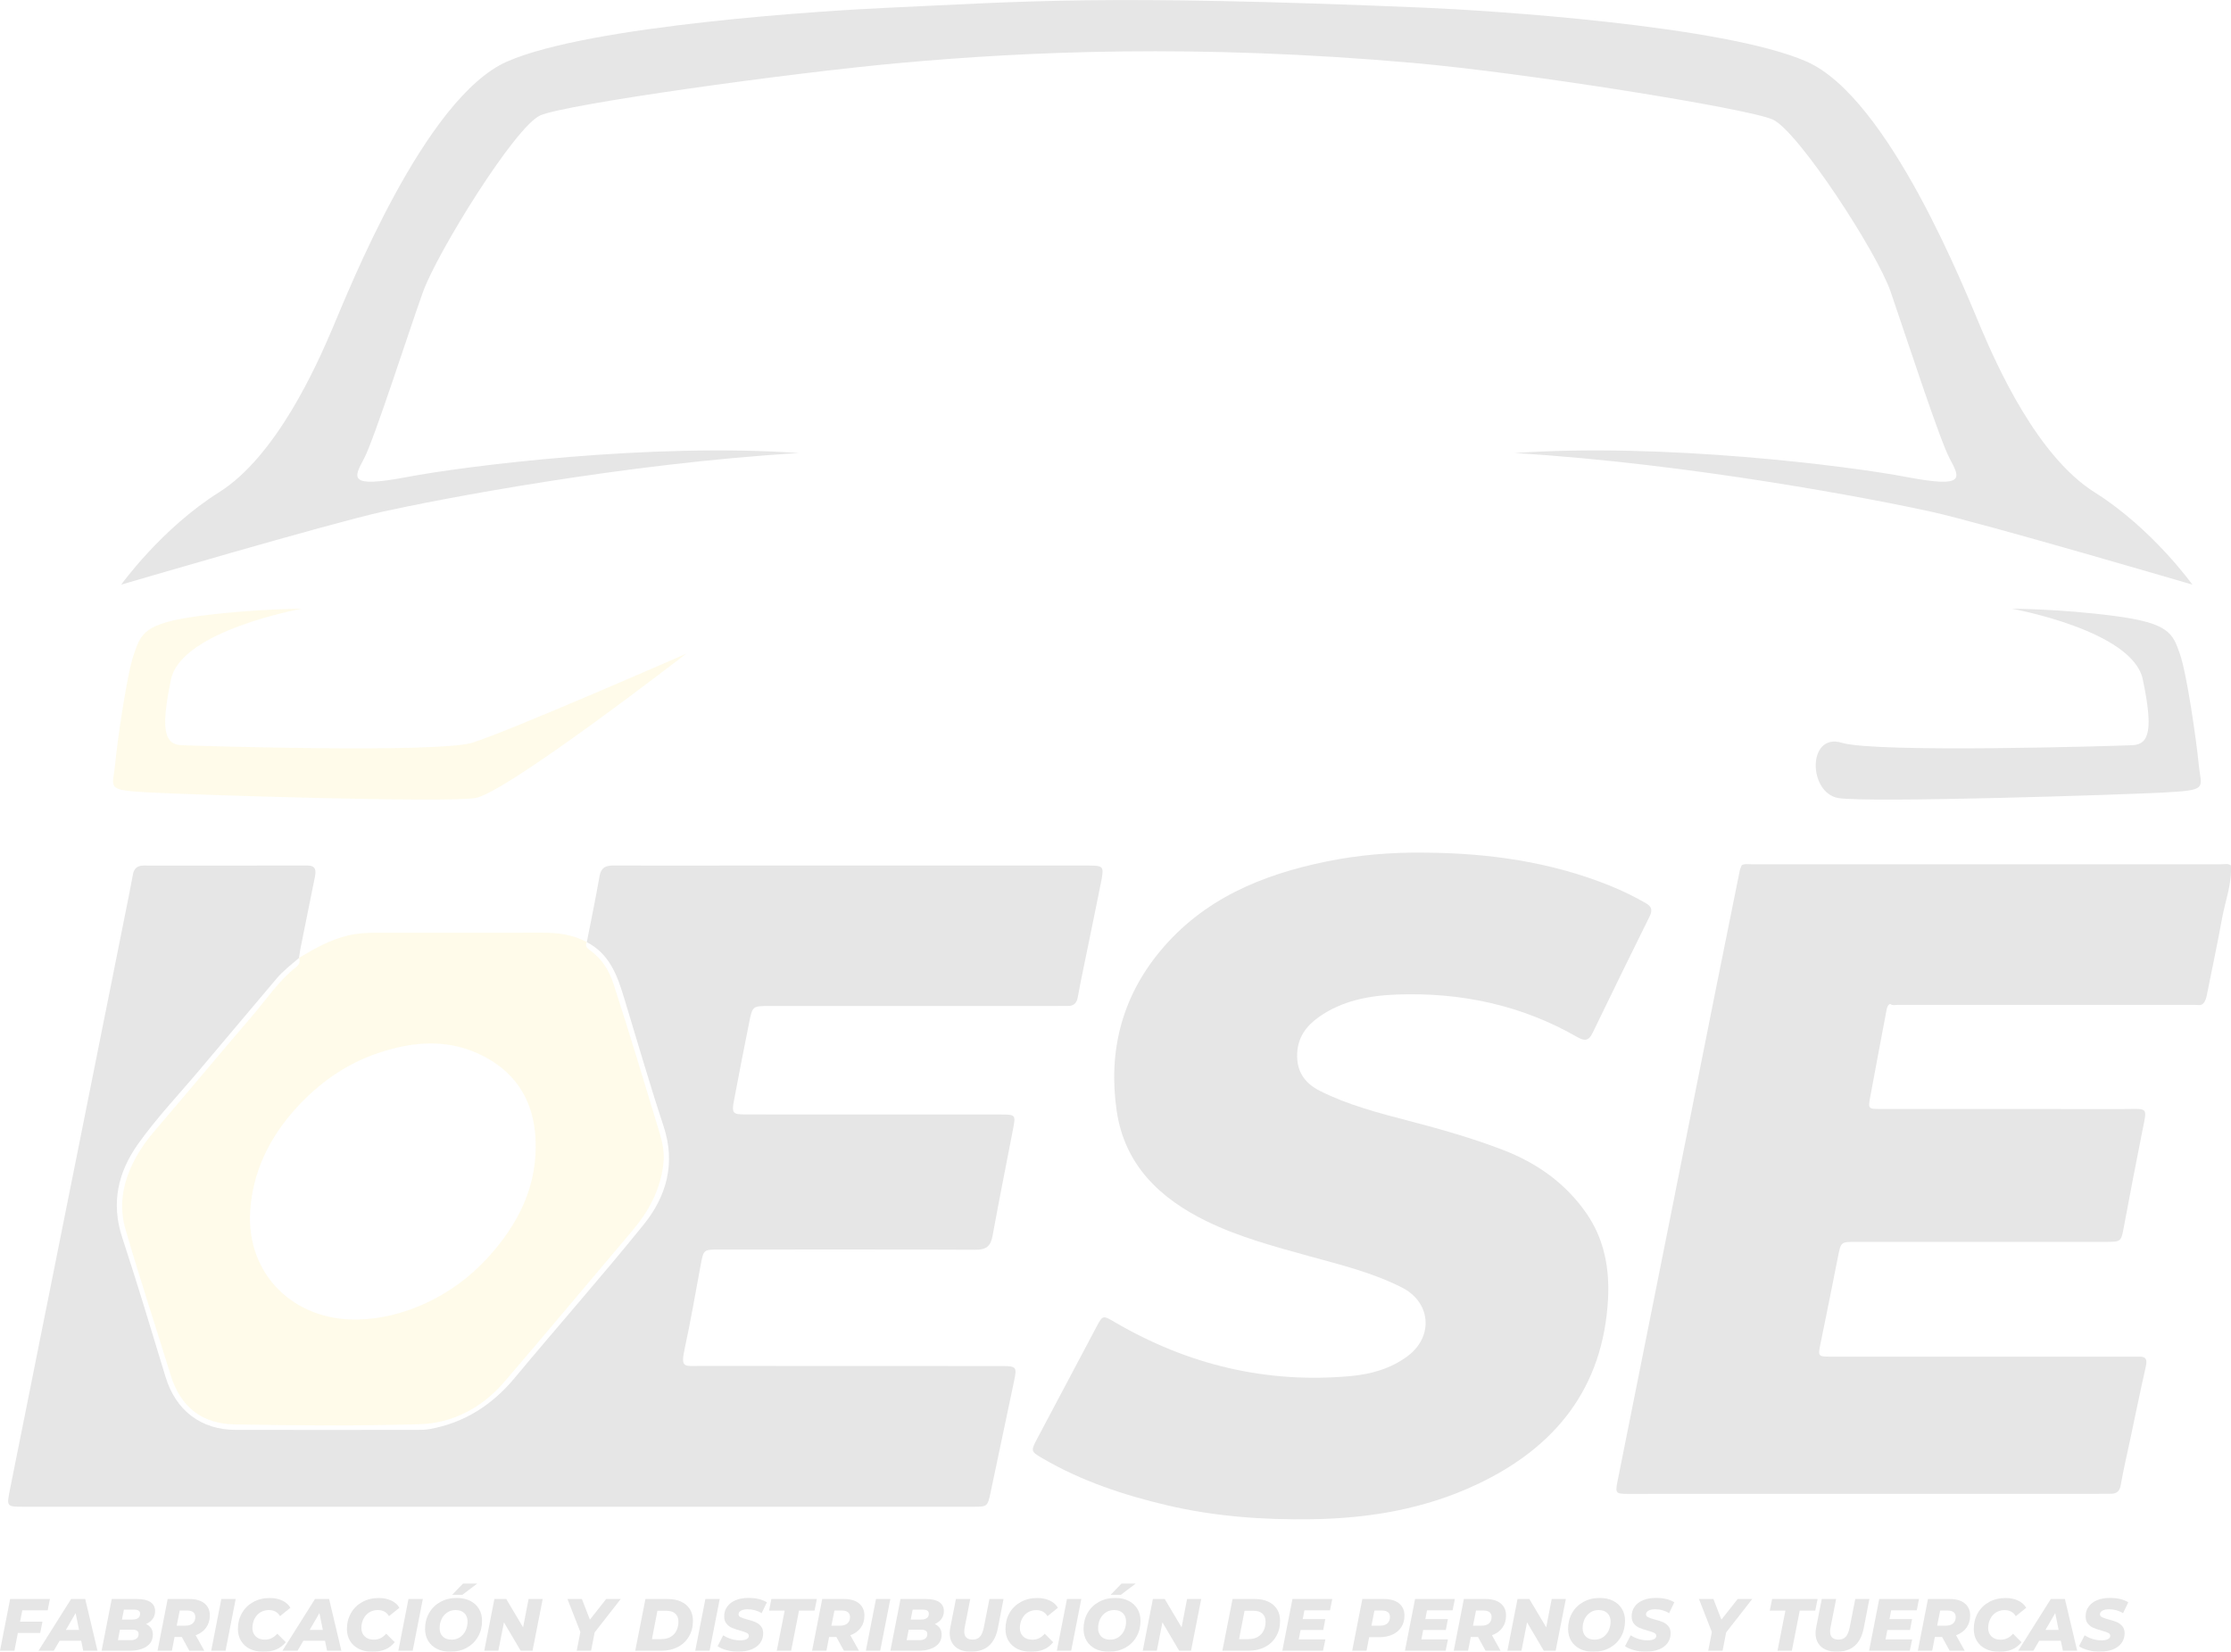 <?xml version="1.0" encoding="utf-8"?>
<!-- Generator: Adobe Illustrator 26.0.3, SVG Export Plug-In . SVG Version: 6.00 Build 0)  -->
<svg version="1.0" id="Capa_1" xmlns="http://www.w3.org/2000/svg" xmlns:xlink="http://www.w3.org/1999/xlink" x="0px" y="0px"
	 viewBox="0 0 418.32 309.68" style="enable-background:new 0 0 418.32 309.68;" xml:space="preserve">
<g style="opacity:0.1;">
	<path style="fill:#050505;" d="M354.39,188.2c-0.41,0.24-0.56,0.62-0.64,1.07c-1.02,5.47-2.08,10.93-3.08,16.4
		c-0.41,2.22-0.36,2.25,1.96,2.25c15.17,0.01,30.33-0.01,45.5,0.01c4.75,0.01,4.52-0.63,3.51,4.39c-1.17,5.88-2.3,11.77-3.4,17.66
		c-0.53,2.82-0.49,2.85-3.44,2.85c-15.6,0-31.2,0-46.8,0c-2.86,0-2.82,0.02-3.38,2.83c-1.07,5.46-2.18,10.91-3.29,16.35
		c-0.46,2.24-0.42,2.34,1.85,2.34c18.63,0,37.26,0,55.9,0c0.62,0,1.24,0.04,1.86,0c1.35-0.08,1.73,0.44,1.42,1.79
		c-1.02,4.52-1.95,9.06-2.91,13.59c-0.62,2.9-1.29,5.79-1.81,8.71c-0.22,1.26-0.86,1.66-2.02,1.62c-0.74-0.02-1.49,0.01-2.23,0.01
		c-29.4,0-58.81,0.01-88.21,0.01c-2.2,0-2.34-0.13-1.89-2.37c2.83-14.18,5.68-28.35,8.51-42.53c3.32-16.6,6.62-33.2,9.94-49.8
		c1.48-7.39,2.97-14.77,4.47-22.16c0.07-0.35,0.25-0.68,0.38-1.02c0.58-0.31,1.21-0.16,1.82-0.16c29.36-0.01,58.73-0.01,88.09,0
		c0.6,0,1.24-0.2,1.8,0.2c0.22,3.45-1.06,6.66-1.66,9.97c-0.86,4.78-1.9,9.53-2.84,14.3c-0.12,0.62-0.27,1.2-0.72,1.66
		c-0.42,0.41-0.94,0.23-1.41,0.23c-18.61,0.01-37.23,0.01-55.84,0C355.34,188.41,354.82,188.57,354.39,188.2z"/>
	<path style="fill:#050505;" d="M267.12,159.86c11.97,0.07,23.66,1.71,34.84,6.23c2.3,0.93,4.51,2.02,6.67,3.26
		c1.09,0.63,1.23,1.33,0.69,2.44c-3.59,7.26-7.17,14.54-10.69,21.84c-0.72,1.5-1.47,1.61-2.87,0.81
		c-10.49-6.02-21.87-8.42-33.86-7.98c-5.16,0.19-10.23,1.13-14.6,4.21c-2.37,1.67-3.96,3.8-4.08,6.9c-0.12,3.35,1.45,5.54,4.28,6.96
		c5.29,2.66,10.99,4.13,16.68,5.62c5.93,1.55,11.82,3.21,17.55,5.41c6.4,2.45,11.8,6.25,15.73,11.92
		c3.35,4.83,4.36,10.37,4.05,16.09c-0.92,16.66-9.84,27.78-24.55,34.72c-9.81,4.63-20.23,6.38-30.99,6.54
		c-9.13,0.14-18.17-0.51-27.09-2.6c-8.17-1.92-16.07-4.54-23.36-8.79c-2.27-1.32-2.27-1.39-1.05-3.7c3.72-6.99,7.41-14,11.13-20.99
		c1.17-2.2,1.18-2.18,3.44-0.86c13.65,7.97,28.33,11.53,44.13,10.11c3.87-0.35,7.55-1.37,10.74-3.73
		c4.92-3.65,4.43-10.09-1.02-12.87c-5.56-2.83-11.59-4.28-17.55-5.93c-6.51-1.8-13.05-3.55-19.12-6.52
		c-8.75-4.28-15.36-10.55-16.84-20.7c-1.61-11.07,0.93-21.19,8.11-29.88c8.1-9.8,19.1-14.38,31.21-16.85
		C254.75,160.28,260.9,159.77,267.12,159.86z"/>
	<path style="fill:#050505;" d="M204.31,162.28c-0.74-0.01-1.49,0-2.23,0c-22.29,0-44.57,0-66.86,0c-6.75,0-13.5,0.03-20.24-0.01
		c-1.46-0.01-2.29,0.43-2.56,1.99c-0.73,4.14-1.58,8.26-2.39,12.38c4.26,2.19,5.72,6.25,6.99,10.44c2.44,8.03,4.77,16.09,7.4,24.05
		c2.31,6.99,0.57,13.16-3.78,18.53c-7.85,9.7-16.12,19.06-24.11,28.65c-4.24,5.1-9.43,8.44-15.97,9.62
		c-0.66,0.12-1.35,0.15-2.02,0.15c-11.45,0.01-22.9,0.02-34.35,0c-6.51-0.01-11.23-3.64-13.14-9.91c-2.66-8.74-5.29-17.5-8.14-26.18
		c-2.12-6.45-0.78-12.23,2.99-17.53c3.51-4.93,7.7-9.33,11.6-13.97c4.77-5.68,9.56-11.34,14.34-17c1.24-1.47,2.77-2.64,4.22-3.89
		c0.1-0.61,0.17-1.22,0.29-1.83c0.89-4.43,1.78-8.85,2.68-13.28c0.25-1.24,0.27-2.23-1.45-2.22c-10.21,0.02-20.43,0.02-30.64,0.01
		c-1.18,0-1.81,0.51-2.02,1.7c-0.46,2.56-0.99,5.1-1.5,7.65c-3.59,17.95-7.19,35.9-10.78,53.85c-3.58,17.89-7.16,35.78-10.75,53.67
		c-0.67,3.34-0.71,3.34,2.64,3.34c39.62,0,79.24,0,118.86,0c19.69,0,39.37,0,59.06,0c2.68,0,2.73-0.03,3.29-2.67
		c1.49-7.02,2.95-14.04,4.44-21.06c0.51-2.42,0.36-2.65-2.19-2.65c-8.73-0.01-17.46-0.01-26.19-0.01c-10.15,0-20.31,0.01-30.46-0.01
		c-3.14-0.01-3.76,0.46-2.92-3.42c1.12-5.14,1.99-10.32,2.96-15.49c0.54-2.9,0.54-2.91,3.43-2.91c16.03,0,32.07-0.04,48.1,0.04
		c2.04,0.01,2.85-0.69,3.2-2.61c1.21-6.63,2.53-13.24,3.81-19.86c0.56-2.88,0.56-2.88-2.4-2.89c-15.91,0-31.82,0-47.73-0.01
		c-2.4,0-2.61-0.23-2.17-2.59c0.91-4.86,1.87-9.72,2.84-14.57c0.63-3.17,0.64-3.17,3.81-3.17c17.89,0,35.78,0,53.67,0
		c0.74,0,1.49-0.03,2.23-0.01c1.12,0.03,1.71-0.51,1.91-1.59c0.33-1.83,0.69-3.65,1.07-5.46c1.12-5.52,2.29-11.02,3.38-16.54
		C207,162.46,206.82,162.3,204.31,162.28z"/>
	<path style="fill:#FCD92D;" d="M55.6,181.24c-3.35,2.63-5.69,6.18-8.42,9.36c-6.13,7.13-12.14,14.37-18.26,21.51
		c-2.15,2.51-3.91,5.24-5.02,8.39c-1.17,3.32-1.34,6.63-0.36,10.02c2.65,9.15,5.66,18.2,8.46,27.3c1.83,5.94,5.83,9.13,12.02,9.24
		c11.51,0.21,23.03,0.29,34.54-0.03c6.4-0.18,11.89-3.16,16.03-7.98c8.06-9.38,15.98-18.89,23.99-28.33
		c3.05-3.6,5.23-7.63,5.8-12.44c0.24-2.04-0.11-3.96-0.69-5.85c-2.84-9.35-5.63-18.72-8.67-28.01c-0.81-2.47-2.13-4.6-4.26-6.16
		c-0.55-0.41-1.16-0.79-0.74-1.64c-2.58-1.38-5.35-1.77-8.24-1.76c-10.45,0.03-20.91,0-31.36,0.01c-1.73,0-3.44,0.1-5.15,0.51
		c-3.37,0.8-6.31,2.46-9.22,4.22C56.33,180.27,56.15,180.81,55.6,181.24z M70.82,197.46c6.85-2.33,13.71-2.8,20.29,0.8
		c5.9,3.22,8.91,8.4,9.29,15.05c0.51,8.92-3.2,16.23-9.04,22.59c-6.54,7.12-15.66,11.32-24.33,11.49
		c-11.98,0.23-20.81-8.49-20.12-20.24c0.44-7.48,3.65-13.93,8.66-19.44C59.81,203.07,64.83,199.49,70.82,197.46z"/>
	<g>
		<path d="M344.76,149.63c5.76,0.9,52.59-0.6,61.01-1.05c8.42-0.45,6.94-0.75,6.5-5.27c-0.44-4.51-2.22-17-3.55-20.76
			c-1.33-3.76-1.92-5.72-12.26-7.07c-10.34-1.35-19.2-1.35-19.2-1.35s22.6,4.06,24.52,13.24c1.92,9.18,1.33,12.19-1.92,12.34
			c-3.25,0.15-48.01,1.5-54.51-0.45C338.85,137.3,339,148.73,344.76,149.63z"/>
		<path style="fill:#FCD92D;" d="M128.68,122.55c0,0-33.83,26.18-39.59,27.08c-5.76,0.9-52.59-0.6-61.01-1.05
			c-8.42-0.45-6.94-0.75-6.5-5.27c0.44-4.51,2.22-17,3.55-20.76c1.33-3.76,1.92-5.72,12.26-7.07c10.34-1.35,19.2-1.35,19.2-1.35
			s-22.6,4.06-24.52,13.24s-1.33,12.19,1.92,12.34c3.25,0.15,48.01,1.5,54.51-0.45C94.99,137.3,128.68,122.55,128.68,122.55z"/>
		<path d="M265.13,11.81c20.63,1.82,62.53,8.49,67.26,10.6c4.73,2.11,19.57,24.87,22.11,32.28c3.23,9.42,9.16,27.68,11.08,31.3
			c1.92,3.61,3.1,5.57-7.98,3.46c-11.08-2.11-45.8-6.47-73.57-4.51c32.8,1.96,67.81,8.73,78,10.98
			c10.19,2.26,49.05,13.69,49.05,13.69s-7.53-10.53-18.32-17.3c-10.78-6.77-18.32-23.77-21.27-30.69
			c-2.95-6.92-17.28-43.33-32.8-50.1c-15.51-6.77-59.54-9.57-71.65-10.08c-60.86-2.56-75.22-1.12-100.27,0
			c-12.11,0.54-56.14,3.31-71.65,10.08c-15.51,6.77-29.84,43.18-32.8,50.1c-2.95,6.92-10.49,23.92-21.27,30.69
			c-10.78,6.77-18.32,17.3-18.32,17.3S61.61,98.18,71.8,95.92c10.19-2.26,45.2-9.03,78-10.98c-27.77-1.96-62.49,2.41-73.57,4.51
			s-9.9,0.15-7.98-3.46c1.92-3.61,8.42-23.92,11.08-31.3c2.66-7.37,17.24-30.95,21.97-33.05c4.73-2.11,46.78-7.97,67.4-9.83
			C192.72,9.64,224.21,8.2,265.13,11.81z"/>
	</g>
	<g>
		<path d="M4.18,301.91l-0.42,2.13h4.2l-0.42,2.12H3.35l-0.65,3.33H0l1.9-9.7h7.46l-0.42,2.12H4.18z"/>
		<path d="M15.23,307.61h-4.05l-1.1,1.88H7.22l6.11-9.7h2.65l2.3,9.7h-2.68L15.23,307.61z M14.82,305.58l-0.64-3.15l-1.82,3.15
			H14.82z"/>
		<path d="M28.33,305.26c0.22,0.33,0.33,0.71,0.33,1.16c0,1.01-0.4,1.77-1.21,2.29c-0.81,0.52-1.86,0.78-3.16,0.78h-5.24l1.9-9.7
			h4.82c1.07,0,1.89,0.2,2.46,0.59c0.57,0.39,0.85,0.95,0.85,1.68c0,0.56-0.15,1.05-0.45,1.46c-0.3,0.41-0.72,0.73-1.25,0.96
			C27.8,304.67,28.11,304.93,28.33,305.26z M25.58,307.22c0.27-0.19,0.41-0.48,0.41-0.86c0-0.28-0.1-0.48-0.3-0.62
			c-0.2-0.13-0.47-0.2-0.82-0.2h-2.38l-0.38,1.97h2.34C24.93,307.51,25.31,307.41,25.58,307.22z M23.24,301.77l-0.37,1.87h1.93
			c0.48,0,0.85-0.09,1.1-0.28c0.25-0.19,0.37-0.46,0.37-0.82c0-0.51-0.38-0.76-1.13-0.76H23.24z"/>
		<path d="M38.64,305.17c-0.46,0.64-1.11,1.11-1.95,1.41l1.62,2.91H35.5l-1.41-2.58h-1.36l-0.5,2.58h-2.69l1.9-9.7h4.07
			c1.22,0,2.16,0.27,2.83,0.82c0.67,0.55,1.01,1.3,1.01,2.27C39.33,303.77,39.1,304.53,38.64,305.17z M36.22,302.25
			c-0.26-0.2-0.63-0.3-1.1-0.3H33.7l-0.57,2.84h1.61c0.6,0,1.06-0.14,1.39-0.43c0.33-0.29,0.49-0.69,0.49-1.22
			C36.61,302.75,36.48,302.45,36.22,302.25z"/>
		<path d="M41.5,299.79h2.69l-1.9,9.7h-2.69L41.5,299.79z"/>
		<path d="M46.87,309.15c-0.73-0.36-1.28-0.86-1.67-1.5c-0.39-0.65-0.59-1.39-0.59-2.23c0-1.11,0.25-2.11,0.76-2.99
			c0.5-0.89,1.21-1.58,2.12-2.08c0.91-0.5,1.94-0.75,3.1-0.75c0.88,0,1.66,0.16,2.34,0.48c0.68,0.32,1.19,0.77,1.52,1.35L52.51,303
			c-0.46-0.76-1.16-1.14-2.1-1.14c-0.61,0-1.14,0.15-1.61,0.44c-0.46,0.29-0.82,0.69-1.08,1.21c-0.26,0.51-0.39,1.09-0.39,1.72
			c0,0.66,0.21,1.18,0.63,1.58c0.42,0.4,0.98,0.6,1.7,0.6c0.91,0,1.68-0.37,2.33-1.12l1.59,1.59c-0.52,0.64-1.12,1.1-1.81,1.38
			c-0.69,0.28-1.48,0.42-2.37,0.42C48.44,309.68,47.6,309.51,46.87,309.15z"/>
		<path d="M60.94,307.61h-4.05l-1.1,1.88h-2.84l6.11-9.7h2.65l2.3,9.7h-2.68L60.94,307.61z M60.53,305.58l-0.64-3.15l-1.82,3.15
			H60.53z"/>
		<path d="M67.31,309.15c-0.73-0.36-1.28-0.86-1.67-1.5c-0.39-0.65-0.59-1.39-0.59-2.23c0-1.11,0.25-2.11,0.76-2.99
			c0.5-0.89,1.21-1.58,2.12-2.08c0.91-0.5,1.94-0.75,3.1-0.75c0.88,0,1.66,0.16,2.34,0.48c0.68,0.32,1.19,0.77,1.52,1.35L72.94,303
			c-0.46-0.76-1.16-1.14-2.1-1.14c-0.61,0-1.14,0.15-1.61,0.44c-0.46,0.29-0.82,0.69-1.08,1.21c-0.26,0.51-0.39,1.09-0.39,1.72
			c0,0.66,0.21,1.18,0.63,1.58c0.42,0.4,0.98,0.6,1.7,0.6c0.91,0,1.68-0.37,2.33-1.12l1.59,1.59c-0.52,0.64-1.12,1.1-1.81,1.38
			c-0.69,0.28-1.48,0.42-2.37,0.42C68.88,309.68,68.03,309.51,67.31,309.15z"/>
		<path d="M76.59,299.79h2.69l-1.9,9.7h-2.69L76.59,299.79z"/>
		<path d="M81.93,309.14c-0.71-0.36-1.26-0.86-1.65-1.51c-0.39-0.65-0.58-1.39-0.58-2.22c0-1.11,0.25-2.11,0.76-2.99
			c0.5-0.89,1.21-1.58,2.11-2.08c0.9-0.5,1.93-0.75,3.08-0.75c0.96,0,1.8,0.18,2.51,0.54c0.71,0.36,1.26,0.86,1.65,1.51
			c0.39,0.65,0.58,1.39,0.58,2.22c0,1.11-0.25,2.11-0.76,2.99c-0.5,0.89-1.21,1.58-2.11,2.08c-0.9,0.5-1.93,0.75-3.08,0.75
			C83.48,309.68,82.64,309.5,81.93,309.14z M86.25,306.95c0.45-0.31,0.8-0.71,1.05-1.23c0.24-0.51,0.37-1.08,0.37-1.7
			c0-0.66-0.2-1.18-0.59-1.57c-0.39-0.39-0.95-0.59-1.65-0.59c-0.6,0-1.12,0.15-1.58,0.46c-0.45,0.31-0.8,0.71-1.05,1.23
			c-0.24,0.51-0.37,1.08-0.37,1.7c0,0.66,0.2,1.18,0.59,1.57c0.39,0.39,0.95,0.59,1.65,0.59C85.27,307.41,85.79,307.26,86.25,306.95
			z M86.82,296.89h2.67L86.7,299h-1.92L86.82,296.89z"/>
		<path d="M101.76,299.79l-1.91,9.7h-2.22l-3.14-5.32l-1.05,5.32h-2.64l1.9-9.7h2.22l3.16,5.31l1.03-5.31H101.76z"/>
		<path d="M111.5,306.05l-0.67,3.44h-2.69l0.68-3.51l-2.42-6.19h2.71l1.5,3.87l3.05-3.87h2.73L111.5,306.05z"/>
		<path d="M121.02,299.79h4.14c0.98,0,1.83,0.16,2.54,0.49c0.72,0.33,1.27,0.8,1.65,1.41c0.39,0.61,0.58,1.34,0.58,2.17
			c0,1.13-0.25,2.12-0.76,2.97c-0.5,0.85-1.2,1.51-2.1,1.97c-0.9,0.46-1.93,0.69-3.09,0.69h-4.87L121.02,299.79z M124.07,307.3
			c0.65,0,1.22-0.14,1.69-0.42c0.48-0.28,0.84-0.67,1.08-1.16c0.24-0.49,0.37-1.06,0.37-1.68c0-0.66-0.2-1.16-0.6-1.52
			c-0.4-0.36-0.98-0.53-1.76-0.53h-1.58l-1.03,5.32H124.07z"/>
		<path d="M132.26,299.79h2.69l-1.9,9.7h-2.69L132.26,299.79z"/>
		<path d="M136.28,309.39c-0.71-0.19-1.28-0.44-1.73-0.75l1.06-2.05c0.48,0.31,0.99,0.55,1.54,0.71c0.54,0.16,1.09,0.24,1.63,0.24
			c0.52,0,0.92-0.08,1.2-0.23c0.29-0.15,0.43-0.36,0.43-0.63c0-0.23-0.13-0.41-0.39-0.54c-0.26-0.13-0.66-0.27-1.2-0.42
			c-0.62-0.17-1.13-0.33-1.54-0.51c-0.41-0.17-0.76-0.43-1.05-0.78c-0.3-0.35-0.44-0.81-0.44-1.39c0-0.69,0.19-1.3,0.56-1.82
			c0.37-0.52,0.9-0.93,1.59-1.21c0.69-0.29,1.5-0.43,2.42-0.43c0.68,0,1.32,0.07,1.91,0.21c0.59,0.14,1.1,0.35,1.52,0.62l-0.98,2.04
			c-0.37-0.24-0.78-0.42-1.23-0.55c-0.45-0.12-0.91-0.19-1.38-0.19c-0.54,0-0.95,0.09-1.26,0.26c-0.3,0.18-0.46,0.4-0.46,0.68
			c0,0.24,0.13,0.43,0.39,0.55c0.26,0.13,0.67,0.27,1.22,0.42c0.62,0.16,1.13,0.32,1.53,0.49c0.4,0.17,0.75,0.42,1.04,0.76
			c0.29,0.34,0.44,0.79,0.44,1.34c0,0.68-0.19,1.29-0.56,1.81c-0.38,0.52-0.91,0.93-1.61,1.21s-1.5,0.43-2.42,0.43
			C137.73,309.68,136.98,309.59,136.28,309.39z"/>
		<path d="M147.13,301.96h-2.93l0.44-2.18h8.53l-0.44,2.18h-2.91l-1.48,7.53h-2.69L147.13,301.96z"/>
		<path d="M161.39,305.17c-0.46,0.64-1.11,1.11-1.95,1.41l1.62,2.91h-2.82l-1.42-2.58h-1.36l-0.5,2.58h-2.69l1.9-9.7h4.07
			c1.22,0,2.16,0.27,2.83,0.82c0.67,0.55,1.01,1.3,1.01,2.27C162.09,303.77,161.86,304.53,161.39,305.17z M158.97,302.25
			c-0.26-0.2-0.63-0.3-1.1-0.3h-1.41l-0.57,2.84h1.61c0.6,0,1.06-0.14,1.39-0.43c0.33-0.29,0.49-0.69,0.49-1.22
			C159.37,302.75,159.23,302.45,158.97,302.25z"/>
		<path d="M164.25,299.79h2.69l-1.9,9.7h-2.69L164.25,299.79z"/>
		<path d="M176.23,305.26c0.22,0.33,0.33,0.71,0.33,1.16c0,1.01-0.4,1.77-1.21,2.29c-0.81,0.52-1.86,0.78-3.16,0.78h-5.24l1.9-9.7
			h4.82c1.07,0,1.89,0.2,2.46,0.59c0.57,0.39,0.85,0.95,0.85,1.68c0,0.56-0.15,1.05-0.45,1.46c-0.3,0.41-0.72,0.73-1.25,0.96
			C175.69,304.67,176.01,304.93,176.23,305.26z M173.47,307.22c0.27-0.19,0.41-0.48,0.41-0.86c0-0.28-0.1-0.48-0.3-0.62
			c-0.2-0.13-0.47-0.2-0.82-0.2h-2.38l-0.38,1.97h2.34C172.83,307.51,173.2,307.41,173.47,307.22z M171.13,301.77l-0.37,1.87h1.93
			c0.48,0,0.85-0.09,1.1-0.28c0.25-0.19,0.37-0.46,0.37-0.82c0-0.51-0.38-0.76-1.13-0.76H171.13z"/>
		<path d="M179.92,309.26c-0.6-0.28-1.06-0.69-1.37-1.21c-0.32-0.53-0.48-1.15-0.48-1.86c0-0.3,0.04-0.64,0.11-1.03l1.06-5.38h2.69
			l-1.05,5.34c-0.05,0.28-0.08,0.53-0.08,0.76c0,1.02,0.53,1.52,1.58,1.52c0.57,0,1.02-0.18,1.35-0.53
			c0.33-0.36,0.58-0.94,0.74-1.75l1.05-5.34h2.65l-1.07,5.5c-0.58,2.93-2.26,4.39-5.05,4.39
			C181.23,309.68,180.52,309.54,179.92,309.26z"/>
		<path d="M190.78,309.15c-0.73-0.36-1.28-0.86-1.67-1.5s-0.58-1.39-0.58-2.23c0-1.11,0.25-2.11,0.75-2.99
			c0.5-0.89,1.21-1.58,2.12-2.08c0.91-0.5,1.94-0.75,3.1-0.75c0.88,0,1.66,0.16,2.34,0.48c0.68,0.32,1.19,0.77,1.52,1.35l-1.95,1.58
			c-0.46-0.76-1.16-1.14-2.1-1.14c-0.61,0-1.14,0.15-1.61,0.44c-0.46,0.29-0.82,0.69-1.08,1.21c-0.26,0.51-0.39,1.09-0.39,1.72
			c0,0.66,0.21,1.18,0.63,1.58c0.42,0.4,0.98,0.6,1.7,0.6c0.91,0,1.68-0.37,2.33-1.12l1.59,1.59c-0.52,0.64-1.12,1.1-1.81,1.38
			c-0.69,0.28-1.48,0.42-2.37,0.42C192.35,309.68,191.51,309.51,190.78,309.15z"/>
		<path d="M200.06,299.79h2.69l-1.9,9.7h-2.69L200.06,299.79z"/>
		<path d="M205.4,309.14c-0.71-0.36-1.26-0.86-1.65-1.51c-0.39-0.65-0.58-1.39-0.58-2.22c0-1.11,0.25-2.11,0.75-2.99
			c0.5-0.89,1.21-1.58,2.11-2.08c0.9-0.5,1.93-0.75,3.08-0.75c0.96,0,1.8,0.18,2.51,0.54c0.71,0.36,1.26,0.86,1.65,1.51
			c0.39,0.65,0.58,1.39,0.58,2.22c0,1.11-0.25,2.11-0.75,2.99c-0.5,0.89-1.21,1.58-2.11,2.08c-0.9,0.5-1.93,0.75-3.08,0.75
			C206.95,309.68,206.11,309.5,205.4,309.14z M209.72,306.95c0.45-0.31,0.8-0.71,1.05-1.23c0.24-0.51,0.37-1.08,0.37-1.7
			c0-0.66-0.2-1.18-0.59-1.57c-0.39-0.39-0.95-0.59-1.65-0.59c-0.6,0-1.12,0.15-1.58,0.46c-0.45,0.31-0.8,0.71-1.05,1.23
			c-0.24,0.51-0.37,1.08-0.37,1.7c0,0.66,0.2,1.18,0.59,1.57c0.39,0.39,0.95,0.59,1.65,0.59
			C208.74,307.41,209.27,307.26,209.72,306.95z M210.29,296.89h2.67l-2.79,2.11h-1.92L210.29,296.89z"/>
		<path d="M225.23,299.79l-1.91,9.7h-2.22l-3.14-5.32l-1.05,5.32h-2.64l1.9-9.7h2.22l3.16,5.31l1.03-5.31H225.23z"/>
		<path d="M231.11,299.79h4.14c0.98,0,1.83,0.16,2.54,0.49c0.72,0.33,1.27,0.8,1.65,1.41c0.39,0.61,0.58,1.34,0.58,2.17
			c0,1.13-0.25,2.12-0.76,2.97c-0.5,0.85-1.2,1.51-2.1,1.97c-0.9,0.46-1.93,0.69-3.09,0.69h-4.87L231.11,299.79z M234.16,307.3
			c0.65,0,1.22-0.14,1.69-0.42c0.48-0.28,0.84-0.67,1.08-1.16c0.24-0.49,0.37-1.06,0.37-1.68c0-0.66-0.2-1.16-0.6-1.52
			c-0.4-0.36-0.98-0.53-1.76-0.53h-1.58l-1.03,5.32H234.16z"/>
		<path d="M244.58,301.91l-0.31,1.64h4.23l-0.39,2.05h-4.25l-0.34,1.77h4.99l-0.44,2.12h-7.63l1.9-9.7h7.46l-0.42,2.12H244.58z"/>
		<path d="M262.33,300.61c0.67,0.55,1.01,1.31,1.01,2.3c0,0.81-0.19,1.52-0.58,2.13c-0.39,0.61-0.93,1.08-1.65,1.41
			c-0.71,0.33-1.54,0.5-2.48,0.5h-1.91l-0.49,2.54h-2.69l1.9-9.7h4.03C260.71,299.79,261.66,300.06,262.33,300.61z M260.14,304.36
			c0.32-0.29,0.48-0.69,0.48-1.22c0-0.4-0.13-0.7-0.39-0.89c-0.26-0.2-0.63-0.3-1.11-0.3h-1.41l-0.56,2.84h1.61
			C259.35,304.79,259.81,304.65,260.14,304.36z"/>
		<path d="M267.57,301.91l-0.31,1.64h4.23l-0.39,2.05h-4.25l-0.34,1.77h4.99l-0.44,2.12h-7.63l1.9-9.7h7.46l-0.42,2.12H267.57z"/>
		<path d="M281.7,305.17c-0.46,0.64-1.11,1.11-1.95,1.41l1.62,2.91h-2.82l-1.42-2.58h-1.36l-0.5,2.58h-2.69l1.9-9.7h4.07
			c1.22,0,2.16,0.27,2.83,0.82c0.67,0.55,1.01,1.3,1.01,2.27C282.39,303.77,282.16,304.53,281.7,305.17z M279.27,302.25
			c-0.26-0.2-0.63-0.3-1.1-0.3h-1.41l-0.57,2.84h1.61c0.6,0,1.06-0.14,1.39-0.43c0.33-0.29,0.49-0.69,0.49-1.22
			C279.67,302.75,279.54,302.45,279.27,302.25z"/>
		<path d="M293.6,299.79l-1.91,9.7h-2.22l-3.14-5.32l-1.05,5.32h-2.64l1.9-9.7h2.22l3.16,5.31l1.03-5.31H293.6z"/>
		<path d="M296.25,309.14c-0.71-0.36-1.26-0.86-1.65-1.51c-0.39-0.65-0.58-1.39-0.58-2.22c0-1.11,0.25-2.11,0.75-2.99
			c0.5-0.89,1.21-1.58,2.11-2.08c0.9-0.5,1.93-0.75,3.08-0.75c0.96,0,1.8,0.18,2.51,0.54s1.26,0.86,1.65,1.51
			c0.39,0.65,0.58,1.39,0.58,2.22c0,1.11-0.25,2.11-0.75,2.99c-0.5,0.89-1.21,1.58-2.11,2.08c-0.9,0.5-1.93,0.75-3.08,0.75
			C297.8,309.68,296.96,309.5,296.25,309.14z M300.57,306.95c0.45-0.31,0.8-0.71,1.05-1.23c0.24-0.51,0.37-1.08,0.37-1.7
			c0-0.66-0.2-1.18-0.59-1.57c-0.39-0.39-0.95-0.59-1.65-0.59c-0.6,0-1.12,0.15-1.58,0.46c-0.45,0.31-0.8,0.71-1.05,1.23
			c-0.24,0.51-0.37,1.08-0.37,1.7c0,0.66,0.2,1.18,0.59,1.57c0.39,0.39,0.95,0.59,1.65,0.59
			C299.59,307.41,300.11,307.26,300.57,306.95z"/>
		<path d="M306.43,309.39c-0.71-0.19-1.28-0.44-1.73-0.75l1.06-2.05c0.48,0.31,0.99,0.55,1.54,0.71c0.54,0.16,1.09,0.24,1.63,0.24
			c0.52,0,0.92-0.08,1.2-0.23c0.29-0.15,0.43-0.36,0.43-0.63c0-0.23-0.13-0.41-0.39-0.54c-0.26-0.13-0.66-0.27-1.2-0.42
			c-0.62-0.17-1.13-0.33-1.54-0.51c-0.41-0.17-0.76-0.43-1.05-0.78c-0.3-0.35-0.44-0.81-0.44-1.39c0-0.69,0.19-1.3,0.56-1.82
			c0.37-0.52,0.9-0.93,1.59-1.21c0.69-0.29,1.5-0.43,2.42-0.43c0.68,0,1.32,0.07,1.91,0.21c0.59,0.14,1.1,0.35,1.52,0.62l-0.98,2.04
			c-0.37-0.24-0.78-0.42-1.23-0.55s-0.91-0.19-1.38-0.19c-0.54,0-0.95,0.09-1.26,0.26c-0.3,0.18-0.46,0.4-0.46,0.68
			c0,0.24,0.13,0.43,0.39,0.55c0.26,0.13,0.67,0.27,1.22,0.42c0.62,0.16,1.13,0.32,1.53,0.49c0.4,0.17,0.75,0.42,1.04,0.76
			c0.29,0.34,0.44,0.79,0.44,1.34c0,0.68-0.19,1.29-0.56,1.81c-0.38,0.52-0.91,0.93-1.61,1.21s-1.5,0.43-2.42,0.43
			C307.89,309.68,307.14,309.59,306.43,309.39z"/>
		<path d="M323.66,306.05l-0.67,3.44h-2.69l0.68-3.51l-2.42-6.19h2.71l1.5,3.87l3.05-3.87h2.73L323.66,306.05z"/>
		<path d="M334.77,301.96h-2.93l0.44-2.18h8.53l-0.44,2.18h-2.91l-1.48,7.53h-2.69L334.77,301.96z"/>
		<path d="M342.27,309.26c-0.6-0.28-1.06-0.69-1.37-1.21c-0.32-0.53-0.48-1.15-0.48-1.86c0-0.3,0.04-0.64,0.11-1.03l1.06-5.38h2.69
			l-1.05,5.34c-0.05,0.28-0.08,0.53-0.08,0.76c0,1.02,0.53,1.52,1.58,1.52c0.57,0,1.02-0.18,1.35-0.53
			c0.33-0.36,0.58-0.94,0.74-1.75l1.05-5.34h2.65l-1.07,5.5c-0.58,2.93-2.26,4.39-5.05,4.39
			C343.58,309.68,342.87,309.54,342.27,309.26z"/>
		<path d="M354.6,301.91l-0.31,1.64h4.23l-0.39,2.05h-4.25l-0.34,1.77h4.99l-0.44,2.12h-7.63l1.9-9.7h7.46l-0.42,2.12H354.6z"/>
		<path d="M368.72,305.17c-0.46,0.64-1.11,1.11-1.95,1.41l1.62,2.91h-2.82l-1.42-2.58h-1.36l-0.5,2.58h-2.69l1.9-9.7h4.07
			c1.22,0,2.16,0.27,2.83,0.82c0.67,0.55,1.01,1.3,1.01,2.27C369.41,303.77,369.18,304.53,368.72,305.17z M366.3,302.25
			c-0.26-0.2-0.63-0.3-1.1-0.3h-1.41l-0.57,2.84h1.61c0.6,0,1.06-0.14,1.39-0.43c0.33-0.29,0.49-0.69,0.49-1.22
			C366.69,302.75,366.56,302.45,366.3,302.25z"/>
		<path d="M372.34,309.15c-0.73-0.36-1.28-0.86-1.67-1.5s-0.58-1.39-0.58-2.23c0-1.11,0.25-2.11,0.75-2.99
			c0.5-0.89,1.21-1.58,2.12-2.08c0.91-0.5,1.94-0.75,3.1-0.75c0.88,0,1.66,0.16,2.34,0.48c0.68,0.32,1.19,0.77,1.52,1.35l-1.95,1.58
			c-0.46-0.76-1.16-1.14-2.1-1.14c-0.61,0-1.14,0.15-1.61,0.44c-0.46,0.29-0.82,0.69-1.08,1.21c-0.26,0.51-0.39,1.09-0.39,1.72
			c0,0.66,0.21,1.18,0.63,1.58c0.42,0.4,0.98,0.6,1.7,0.6c0.91,0,1.68-0.37,2.33-1.12l1.59,1.59c-0.52,0.64-1.12,1.1-1.81,1.38
			c-0.69,0.28-1.48,0.42-2.37,0.42C373.91,309.68,373.06,309.51,372.34,309.15z"/>
		<path d="M386.41,307.61h-4.05l-1.1,1.88h-2.84l6.11-9.7h2.65l2.3,9.7h-2.68L386.41,307.61z M386,305.58l-0.64-3.15l-1.82,3.15H386
			z"/>
		<path d="M391.55,309.39c-0.71-0.19-1.28-0.44-1.73-0.75l1.06-2.05c0.48,0.31,0.99,0.55,1.54,0.71c0.54,0.16,1.09,0.24,1.63,0.24
			c0.52,0,0.92-0.08,1.2-0.23c0.29-0.15,0.43-0.36,0.43-0.63c0-0.23-0.13-0.41-0.39-0.54c-0.26-0.13-0.66-0.27-1.2-0.42
			c-0.62-0.17-1.13-0.33-1.54-0.51c-0.41-0.17-0.76-0.43-1.05-0.78c-0.3-0.35-0.44-0.81-0.44-1.39c0-0.69,0.19-1.3,0.56-1.82
			c0.37-0.52,0.9-0.93,1.59-1.21c0.69-0.29,1.5-0.43,2.42-0.43c0.68,0,1.32,0.07,1.91,0.21c0.59,0.14,1.1,0.35,1.52,0.62l-0.98,2.04
			c-0.37-0.24-0.78-0.42-1.23-0.55c-0.45-0.12-0.91-0.19-1.38-0.19c-0.54,0-0.95,0.09-1.26,0.26c-0.3,0.18-0.46,0.4-0.46,0.68
			c0,0.24,0.13,0.43,0.39,0.55c0.26,0.13,0.67,0.27,1.22,0.42c0.62,0.16,1.13,0.32,1.53,0.49c0.4,0.17,0.75,0.42,1.04,0.76
			c0.29,0.34,0.44,0.79,0.44,1.34c0,0.68-0.19,1.29-0.56,1.81c-0.38,0.52-0.91,0.93-1.61,1.21c-0.69,0.29-1.5,0.43-2.42,0.43
			C393.01,309.68,392.26,309.59,391.55,309.39z"/>
	</g>
</g>
<g>
</g>
<g>
</g>
<g>
</g>
<g>
</g>
<g>
</g>
<g>
</g>
<g>
</g>
<g>
</g>
<g>
</g>
<g>
</g>
<g>
</g>
<g>
</g>
<g>
</g>
<g>
</g>
<g>
</g>
</svg>
